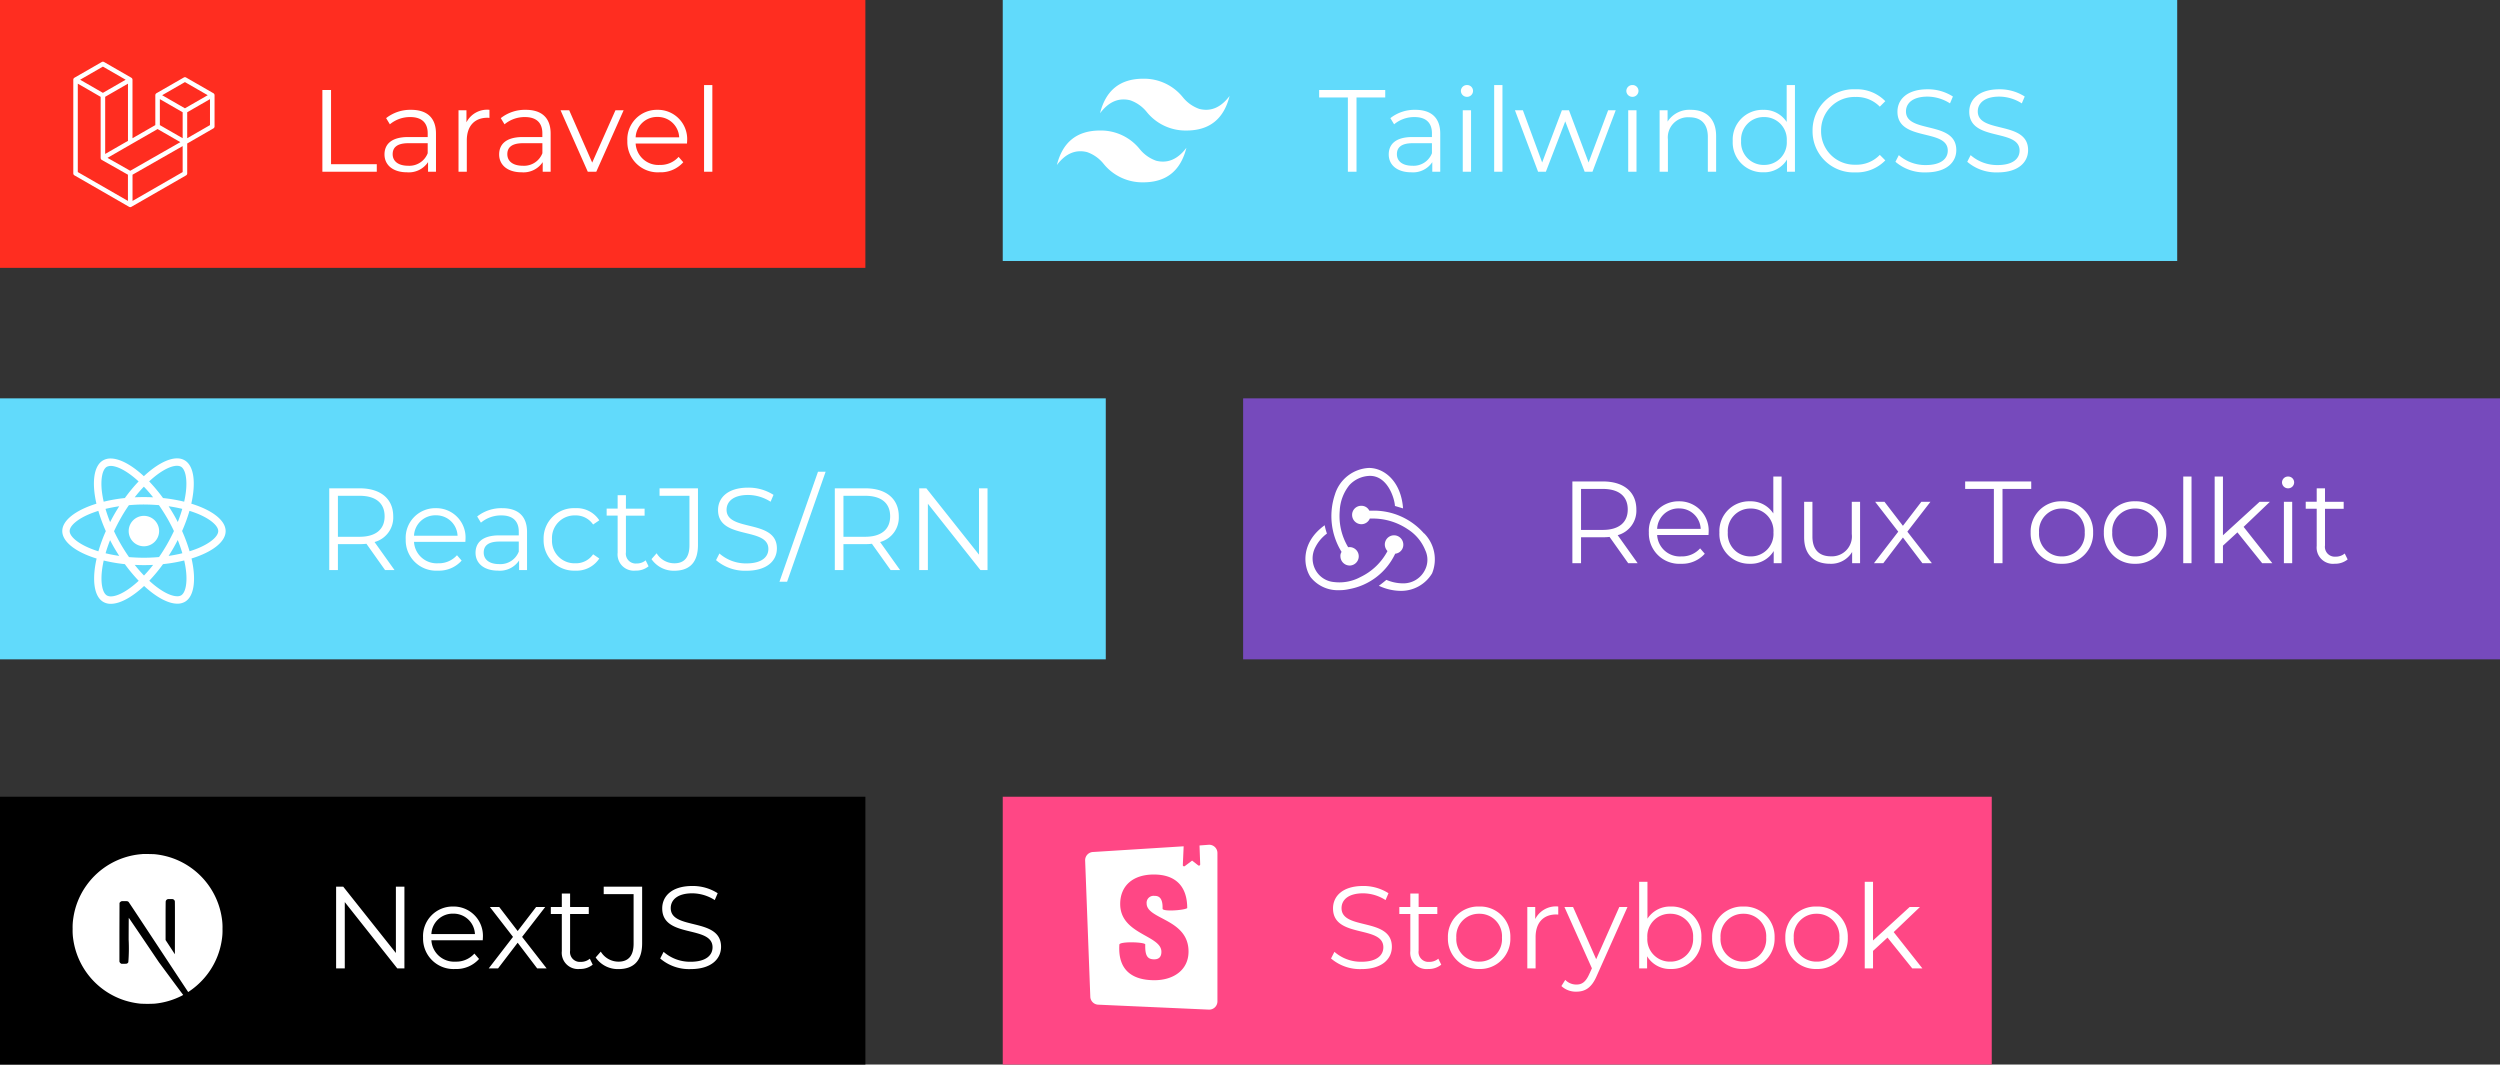 <svg xmlns="http://www.w3.org/2000/svg" width="364" height="155" viewBox="0 0 364 155"><rect x="0" y="0" width="364" height="155" fill="#333333" stroke="none"/><g transform="translate(-752 -1102)"><rect width="126" height="39" transform="translate(752 1102)" fill="#ff2d20"/><rect width="161" height="38" transform="translate(752 1160)" fill="#61dafb"/><rect width="171" height="38" transform="translate(898 1102)" fill="#61dafb"/><rect width="126" height="39" transform="translate(752 1218)"/><rect width="144" height="39" transform="translate(898 1218)" fill="#ff4785"/><rect width="183" height="38" transform="translate(933 1160)" fill="#764abc"/><path d="M1.938,0H9.86V-1.088H3.2V-11.9H1.938Zm12.92-9.01A5.678,5.678,0,0,0,11.22-7.8l.544.9a4.555,4.555,0,0,1,2.975-1.054c1.666,0,2.533.833,2.533,2.363v.544H14.433c-2.567,0-3.451,1.156-3.451,2.533,0,1.547,1.241,2.6,3.264,2.6a3.357,3.357,0,0,0,3.077-1.479V0h1.156V-5.542C18.479-7.854,17.17-9.01,14.858-9.01ZM14.433-.867c-1.428,0-2.261-.646-2.261-1.683,0-.918.561-1.6,2.3-1.6h2.8v1.462A2.861,2.861,0,0,1,14.433-.867Zm8.483-6.324V-8.942H21.76V0h1.207V-4.556c0-2.108,1.139-3.3,3.009-3.3.085,0,.187.017.289.017V-9.01A3.372,3.372,0,0,0,22.916-7.191ZM31.552-9.01A5.678,5.678,0,0,0,27.914-7.8l.544.9a4.555,4.555,0,0,1,2.975-1.054c1.666,0,2.533.833,2.533,2.363v.544H31.127c-2.567,0-3.451,1.156-3.451,2.533,0,1.547,1.241,2.6,3.264,2.6a3.357,3.357,0,0,0,3.077-1.479V0h1.156V-5.542C35.173-7.854,33.864-9.01,31.552-9.01ZM31.127-.867c-1.428,0-2.261-.646-2.261-1.683,0-.918.561-1.6,2.3-1.6h2.805v1.462A2.861,2.861,0,0,1,31.127-.867ZM44.608-8.942,41.225-1.326,37.876-8.942H36.618L40.579,0H41.82L45.8-8.942ZM55.046-4.471A4.261,4.261,0,0,0,50.711-9.01a4.307,4.307,0,0,0-4.369,4.539A4.428,4.428,0,0,0,51.034.085a4.4,4.4,0,0,0,3.451-1.462l-.68-.782A3.525,3.525,0,0,1,51.068-.986,3.31,3.31,0,0,1,47.549-4.1h7.48C55.029-4.233,55.046-4.369,55.046-4.471Zm-4.335-3.5A3.11,3.11,0,0,1,53.89-5H47.549A3.106,3.106,0,0,1,50.711-7.973ZM57.511,0h1.207V-12.614H57.511Z" transform="translate(797 1127)" fill="#fff"/><path d="M11.441,0,8.534-4.08a3.689,3.689,0,0,0,2.72-3.74c0-2.55-1.836-4.08-4.862-4.08H1.938V0H3.2V-3.774h3.2a8.471,8.471,0,0,0,.952-.051L10.064,0ZM6.358-4.845H3.2v-5.967H6.358C8.738-10.812,10-9.724,10-7.82,10-5.95,8.738-4.845,6.358-4.845Zm15.419.374A4.261,4.261,0,0,0,17.442-9.01a4.307,4.307,0,0,0-4.369,4.539A4.428,4.428,0,0,0,17.765.085a4.4,4.4,0,0,0,3.451-1.462l-.68-.782A3.525,3.525,0,0,1,17.8-.986,3.31,3.31,0,0,1,14.28-4.1h7.48C21.76-4.233,21.777-4.369,21.777-4.471Zm-4.335-3.5A3.11,3.11,0,0,1,20.621-5H14.28A3.106,3.106,0,0,1,17.442-7.973ZM27.115-9.01A5.678,5.678,0,0,0,23.477-7.8l.544.9A4.555,4.555,0,0,1,27-7.956c1.666,0,2.533.833,2.533,2.363v.544H26.69c-2.567,0-3.451,1.156-3.451,2.533,0,1.547,1.241,2.6,3.264,2.6A3.357,3.357,0,0,0,29.58-1.394V0h1.156V-5.542C30.736-7.854,29.427-9.01,27.115-9.01ZM26.69-.867c-1.428,0-2.261-.646-2.261-1.683,0-.918.561-1.6,2.3-1.6h2.805v1.462A2.861,2.861,0,0,1,26.69-.867ZM37.757.085a3.942,3.942,0,0,0,3.5-1.768l-.9-.612a3.025,3.025,0,0,1-2.6,1.309,3.276,3.276,0,0,1-3.383-3.485,3.285,3.285,0,0,1,3.383-3.485,3.04,3.04,0,0,1,2.6,1.326l.9-.612a3.905,3.905,0,0,0-3.5-1.768A4.4,4.4,0,0,0,33.15-4.471,4.415,4.415,0,0,0,37.757.085Zm10.251-1.5a2,2,0,0,1-1.326.459,1.432,1.432,0,0,1-1.547-1.632V-7.922h2.72v-1.02h-2.72V-10.9H43.928v1.955h-1.6v1.02h1.6v5.406a2.369,2.369,0,0,0,2.618,2.6,2.874,2.874,0,0,0,1.887-.629ZM52.156.1c2.278,0,3.468-1.241,3.468-3.757V-11.9H50.031v1.088h4.352V-3.6c0,1.751-.748,2.618-2.21,2.618a3.017,3.017,0,0,1-2.567-1.462l-.748.85A3.912,3.912,0,0,0,52.156.1ZM62.679.1c3.043,0,4.437-1.5,4.437-3.247,0-4.335-7.327-2.363-7.327-5.627,0-1.19.969-2.159,3.145-2.159a6.127,6.127,0,0,1,3.264.986l.425-1A6.717,6.717,0,0,0,62.934-12c-3.026,0-4.386,1.513-4.386,3.264,0,4.4,7.327,2.4,7.327,5.661,0,1.173-.969,2.108-3.2,2.108a5.844,5.844,0,0,1-3.927-1.445l-.493.969A6.453,6.453,0,0,0,62.679.1ZM67.49,1.7H68.6l5.61-16.014H73.1ZM85.051,0,82.144-4.08a3.689,3.689,0,0,0,2.72-3.74c0-2.55-1.836-4.08-4.862-4.08H75.548V0h1.258V-3.774H80a8.471,8.471,0,0,0,.952-.051L83.674,0ZM79.968-4.845H76.806v-5.967h3.162c2.38,0,3.638,1.088,3.638,2.992C83.606-5.95,82.348-4.845,79.968-4.845ZM96.543-11.9v9.656L88.876-11.9H87.839V0H89.1V-9.656L96.747,0h1.037V-11.9Z" transform="translate(798 1185)" fill="#fff"/><path d="M4.25,0H5.508V-10.812H9.69V-11.9H.068v1.088H4.25Zm9.826-9.01A5.678,5.678,0,0,0,10.438-7.8l.544.9a4.555,4.555,0,0,1,2.975-1.054c1.666,0,2.533.833,2.533,2.363v.544H13.651c-2.567,0-3.451,1.156-3.451,2.533,0,1.547,1.241,2.6,3.264,2.6a3.357,3.357,0,0,0,3.077-1.479V0H17.7V-5.542C17.7-7.854,16.388-9.01,14.076-9.01ZM13.651-.867c-1.428,0-2.261-.646-2.261-1.683,0-.918.561-1.6,2.3-1.6H16.49v1.462A2.861,2.861,0,0,1,13.651-.867ZM21.59-10.9a.868.868,0,0,0,.884-.884.857.857,0,0,0-.884-.833.871.871,0,0,0-.884.85A.874.874,0,0,0,21.59-10.9ZM20.978,0h1.207V-8.942H20.978Zm4.573,0h1.207V-12.614H25.551ZM42.143-8.942,39.3-1.343l-2.856-7.6H35.411l-2.873,7.6-2.805-7.6H28.577L31.943,0h1.139L35.9-7.327,38.726,0h1.139l3.383-8.942ZM45.679-10.9a.868.868,0,0,0,.884-.884.857.857,0,0,0-.884-.833.871.871,0,0,0-.884.85A.874.874,0,0,0,45.679-10.9ZM45.067,0h1.207V-8.942H45.067ZM54.2-9.01a3.758,3.758,0,0,0-3.4,1.717V-8.942H49.64V0h1.207V-4.692a2.932,2.932,0,0,1,3.128-3.23c1.7,0,2.686.969,2.686,2.856V0h1.207V-5.185C57.868-7.752,56.372-9.01,54.2-9.01Zm13.94-3.6v5.372a3.906,3.906,0,0,0-3.4-1.768,4.326,4.326,0,0,0-4.454,4.539A4.34,4.34,0,0,0,64.736.085a3.873,3.873,0,0,0,3.451-1.853V0h1.156V-12.614ZM64.838-.986a3.274,3.274,0,0,1-3.332-3.485,3.274,3.274,0,0,1,3.332-3.485,3.27,3.27,0,0,1,3.315,3.485A3.27,3.27,0,0,1,64.838-.986ZM78.132.1A5.786,5.786,0,0,0,82.5-1.649l-.8-.8A4.668,4.668,0,0,1,78.183-1.02a4.863,4.863,0,0,1-5.032-4.93,4.863,4.863,0,0,1,5.032-4.93A4.716,4.716,0,0,1,81.7-9.469l.8-.8A5.762,5.762,0,0,0,78.149-12,5.975,5.975,0,0,0,71.91-5.95,5.97,5.97,0,0,0,78.132.1ZM88.4.1c3.043,0,4.437-1.5,4.437-3.247,0-4.335-7.327-2.363-7.327-5.627,0-1.19.969-2.159,3.145-2.159a6.127,6.127,0,0,1,3.264.986l.425-1A6.717,6.717,0,0,0,88.655-12c-3.026,0-4.386,1.513-4.386,3.264,0,4.4,7.327,2.4,7.327,5.661,0,1.173-.969,2.108-3.2,2.108a5.844,5.844,0,0,1-3.927-1.445l-.493.969A6.453,6.453,0,0,0,88.4.1ZM98.855.1c3.043,0,4.437-1.5,4.437-3.247,0-4.335-7.327-2.363-7.327-5.627,0-1.19.969-2.159,3.145-2.159a6.127,6.127,0,0,1,3.264.986l.425-1A6.717,6.717,0,0,0,99.11-12c-3.026,0-4.386,1.513-4.386,3.264,0,4.4,7.327,2.4,7.327,5.661,0,1.173-.969,2.108-3.2,2.108a5.844,5.844,0,0,1-3.927-1.445l-.493.969A6.453,6.453,0,0,0,98.855.1Z" transform="translate(944 1127)" fill="#fff"/><path d="M10.642-11.9v9.656L2.975-11.9H1.938V0H3.2V-9.656L10.846,0h1.037V-11.9ZM23.307-4.471A4.261,4.261,0,0,0,18.972-9.01,4.307,4.307,0,0,0,14.6-4.471,4.428,4.428,0,0,0,19.3.085a4.4,4.4,0,0,0,3.451-1.462l-.68-.782A3.525,3.525,0,0,1,19.329-.986,3.31,3.31,0,0,1,15.81-4.1h7.48C23.29-4.233,23.307-4.369,23.307-4.471Zm-4.335-3.5A3.11,3.11,0,0,1,22.151-5H15.81A3.106,3.106,0,0,1,18.972-7.973ZM32.589,0l-3.57-4.59,3.366-4.352H31.059l-2.686,3.5-2.686-3.5h-1.36L27.693-4.59,24.157,0h1.36l2.856-3.74L31.212,0Zm6.29-1.411a2,2,0,0,1-1.326.459,1.432,1.432,0,0,1-1.547-1.632V-7.922h2.72v-1.02h-2.72V-10.9H34.8v1.955H33.2v1.02h1.6v5.406a2.369,2.369,0,0,0,2.618,2.6A2.874,2.874,0,0,0,39.3-.544ZM43.027.1c2.278,0,3.468-1.241,3.468-3.757V-11.9H40.9v1.088h4.352V-3.6c0,1.751-.748,2.618-2.21,2.618a3.017,3.017,0,0,1-2.567-1.462l-.748.85A3.912,3.912,0,0,0,43.027.1ZM53.55.1c3.043,0,4.437-1.5,4.437-3.247,0-4.335-7.327-2.363-7.327-5.627,0-1.19.969-2.159,3.145-2.159a6.127,6.127,0,0,1,3.264.986l.425-1A6.717,6.717,0,0,0,53.805-12c-3.026,0-4.386,1.513-4.386,3.264,0,4.4,7.327,2.4,7.327,5.661,0,1.173-.969,2.108-3.2,2.108a5.844,5.844,0,0,1-3.927-1.445l-.493.969A6.453,6.453,0,0,0,53.55.1Z" transform="translate(799 1243)" fill="#fff"/><path d="M5.219.1c3.043,0,4.437-1.5,4.437-3.247,0-4.335-7.327-2.363-7.327-5.627,0-1.19.969-2.159,3.145-2.159a6.127,6.127,0,0,1,3.264.986l.425-1A6.717,6.717,0,0,0,5.474-12c-3.026,0-4.386,1.513-4.386,3.264,0,4.4,7.327,2.4,7.327,5.661,0,1.173-.969,2.108-3.2,2.108A5.844,5.844,0,0,1,1.292-2.414L.8-1.445A6.453,6.453,0,0,0,5.219.1Zm11.2-1.513A2,2,0,0,1,15.1-.952a1.432,1.432,0,0,1-1.547-1.632V-7.922h2.72v-1.02h-2.72V-10.9H12.342v1.955h-1.6v1.02h1.6v5.406A2.369,2.369,0,0,0,14.96.085a2.874,2.874,0,0,0,1.887-.629Zm5.95,1.5a4.4,4.4,0,0,0,4.539-4.556A4.385,4.385,0,0,0,22.372-9.01a4.4,4.4,0,0,0-4.556,4.539A4.412,4.412,0,0,0,22.372.085Zm0-1.071A3.274,3.274,0,0,1,19.04-4.471a3.274,3.274,0,0,1,3.332-3.485,3.261,3.261,0,0,1,3.315,3.485A3.261,3.261,0,0,1,22.372-.986Zm8.16-6.205V-8.942H29.376V0h1.207V-4.556c0-2.108,1.139-3.3,3.009-3.3.085,0,.187.017.289.017V-9.01A3.372,3.372,0,0,0,30.532-7.191Zm12.24-1.751-3.366,7.6-3.366-7.6H34.782l4,8.925L38.386.85c-.51,1.122-1.054,1.5-1.853,1.5a2.233,2.233,0,0,1-1.632-.68l-.561.9a3.06,3.06,0,0,0,2.176.816c1.275,0,2.227-.561,2.975-2.312L43.962-8.942Zm7.5-.068a3.906,3.906,0,0,0-3.4,1.768v-5.372H45.662V0h1.156V-1.768A3.873,3.873,0,0,0,50.269.085a4.34,4.34,0,0,0,4.454-4.556A4.326,4.326,0,0,0,50.269-9.01ZM50.184-.986a3.274,3.274,0,0,1-3.332-3.485,3.274,3.274,0,0,1,3.332-3.485,3.283,3.283,0,0,1,3.332,3.485A3.283,3.283,0,0,1,50.184-.986ZM60.843.085a4.4,4.4,0,0,0,4.539-4.556A4.385,4.385,0,0,0,60.843-9.01a4.4,4.4,0,0,0-4.556,4.539A4.412,4.412,0,0,0,60.843.085Zm0-1.071a3.274,3.274,0,0,1-3.332-3.485,3.274,3.274,0,0,1,3.332-3.485,3.261,3.261,0,0,1,3.315,3.485A3.261,3.261,0,0,1,60.843-.986ZM71.5.085a4.4,4.4,0,0,0,4.539-4.556A4.385,4.385,0,0,0,71.5-9.01a4.4,4.4,0,0,0-4.556,4.539A4.412,4.412,0,0,0,71.5.085Zm0-1.071A3.274,3.274,0,0,1,68.17-4.471,3.274,3.274,0,0,1,71.5-7.956a3.261,3.261,0,0,1,3.315,3.485A3.261,3.261,0,0,1,71.5-.986ZM85.425,0H86.9L82.722-5.287l3.825-3.655h-1.5L79.713-4.063v-8.551H78.506V0h1.207V-2.55l2.108-1.938Z" transform="translate(945 1243)" fill="#fff"/><path d="M11.441,0,8.534-4.08a3.689,3.689,0,0,0,2.72-3.74c0-2.55-1.836-4.08-4.862-4.08H1.938V0H3.2V-3.774h3.2a8.471,8.471,0,0,0,.952-.051L10.064,0ZM6.358-4.845H3.2v-5.967H6.358C8.738-10.812,10-9.724,10-7.82,10-5.95,8.738-4.845,6.358-4.845Zm15.419.374A4.261,4.261,0,0,0,17.442-9.01a4.307,4.307,0,0,0-4.369,4.539A4.428,4.428,0,0,0,17.765.085a4.4,4.4,0,0,0,3.451-1.462l-.68-.782A3.525,3.525,0,0,1,17.8-.986,3.31,3.31,0,0,1,14.28-4.1h7.48C21.76-4.233,21.777-4.369,21.777-4.471Zm-4.335-3.5A3.11,3.11,0,0,1,20.621-5H14.28A3.106,3.106,0,0,1,17.442-7.973Zm13.753-4.641v5.372A3.906,3.906,0,0,0,27.8-9.01a4.326,4.326,0,0,0-4.454,4.539A4.34,4.34,0,0,0,27.8.085a3.873,3.873,0,0,0,3.451-1.853V0H32.4V-12.614ZM27.9-.986a3.274,3.274,0,0,1-3.332-3.485A3.274,3.274,0,0,1,27.9-7.956a3.27,3.27,0,0,1,3.315,3.485A3.27,3.27,0,0,1,27.9-.986ZM42.619-8.942V-4.25A2.908,2.908,0,0,1,39.576-1c-1.7,0-2.686-.969-2.686-2.873V-8.942H35.683v5.185c0,2.567,1.5,3.842,3.774,3.842A3.557,3.557,0,0,0,42.67-1.632V0h1.156V-8.942ZM54.281,0l-3.57-4.59,3.366-4.352H52.751l-2.686,3.5-2.686-3.5h-1.36L49.385-4.59,45.849,0h1.36l2.856-3.74L52.9,0Zm9.027,0h1.258V-10.812h4.182V-11.9H59.126v1.088h4.182Zm9.911.085a4.4,4.4,0,0,0,4.539-4.556A4.385,4.385,0,0,0,73.219-9.01a4.4,4.4,0,0,0-4.556,4.539A4.412,4.412,0,0,0,73.219.085Zm0-1.071a3.274,3.274,0,0,1-3.332-3.485,3.274,3.274,0,0,1,3.332-3.485,3.261,3.261,0,0,1,3.315,3.485A3.261,3.261,0,0,1,73.219-.986ZM83.878.085a4.4,4.4,0,0,0,4.539-4.556A4.385,4.385,0,0,0,83.878-9.01a4.4,4.4,0,0,0-4.556,4.539A4.412,4.412,0,0,0,83.878.085Zm0-1.071a3.274,3.274,0,0,1-3.332-3.485,3.274,3.274,0,0,1,3.332-3.485,3.261,3.261,0,0,1,3.315,3.485A3.261,3.261,0,0,1,83.878-.986Zm7,.986h1.207V-12.614H90.882Zm11.492,0h1.479L99.671-5.287,103.5-8.942H102L96.662-4.063v-8.551H95.455V0h1.207V-2.55L98.77-4.488Zm3.774-10.9a.868.868,0,0,0,.884-.884.857.857,0,0,0-.884-.833.871.871,0,0,0-.884.85A.874.874,0,0,0,106.148-10.9ZM105.536,0h1.207V-8.942h-1.207Zm8.857-1.411a2,2,0,0,1-1.326.459,1.432,1.432,0,0,1-1.547-1.632V-7.922h2.72v-1.02h-2.72V-10.9h-1.207v1.955h-1.6v1.02h1.6v5.406a2.369,2.369,0,0,0,2.618,2.6,2.874,2.874,0,0,0,1.887-.629Z" transform="translate(979 1184)" fill="#fff"/><path d="M20.9,4.791a.321.321,0,0,1,.012.088V9.423a.332.332,0,0,1-.167.288l-3.814,2.2v4.354a.334.334,0,0,1-.166.288L8.8,21.131a.279.279,0,0,1-.058.024c-.007,0-.014.007-.021.009a.307.307,0,0,1-.169,0,.138.138,0,0,1-.026-.011.473.473,0,0,1-.055-.022L.511,16.549a.332.332,0,0,1-.167-.288V2.624a.32.32,0,0,1,.012-.086c0-.011.009-.018.012-.028a.326.326,0,0,1,.02-.051.108.108,0,0,1,.02-.029l.029-.04c.011-.009.022-.016.033-.024s.024-.021.036-.03h0L4.49.044a.331.331,0,0,1,.331,0L8.8,2.336h0a.281.281,0,0,1,.035.029l.034.024c.011.012.018.026.029.04a.169.169,0,0,1,.022.029.418.418,0,0,1,.021.051c0,.01.009.019.011.028a.281.281,0,0,1,.012.086V11.14L12.287,9.23V4.877A.319.319,0,0,1,12.3,4.79c0-.009.009-.018.011-.028a.43.43,0,0,1,.021-.052c.006-.011.016-.018.022-.029s.019-.026.029-.038a.2.2,0,0,1,.033-.025c.012-.009.023-.02.036-.028h0L16.434,2.3a.331.331,0,0,1,.331,0L20.747,4.59c.014.009.024.019.037.027s.022.016.032.025.019.026.03.039a.2.2,0,0,1,.021.029.265.265,0,0,1,.021.053A.117.117,0,0,1,20.9,4.791Zm-.653,4.44V5.452l-1.392.8L16.93,7.361v3.779Zm-3.979,6.838V12.287l-1.894,1.081L8.969,16.454V20.27ZM1,3.2V16.069l7.3,4.2V16.454L4.491,14.3l0,0h0c-.012-.009-.022-.019-.035-.027s-.021-.016-.031-.024v0a.18.18,0,0,1-.027-.035.146.146,0,0,1-.025-.032h0a.45.45,0,0,1-.018-.041.347.347,0,0,1-.016-.038.432.432,0,0,1-.007-.05.256.256,0,0,1-.005-.036v-8.9L2.4,4ZM4.655.715,1.338,2.624,4.655,4.534,7.971,2.624ZM6.381,12.631l1.925-1.108V3.2L6.912,4,4.987,5.108v8.325ZM16.6,2.969,13.282,4.878,16.6,6.786l3.317-1.909Zm-.332,4.392L14.343,6.253l-1.394-.8V9.232l1.925,1.108,1.394.8ZM8.635,15.88,13.5,13.1l2.432-1.387L12.618,9.806,8.8,12l-3.477,2Z" transform="translate(762.327 1110.984)" fill="#fff"/><path d="M10.52,0c-.16,0-.282,0-.326.006s-.2.019-.331.03a10.935,10.935,0,0,0-7.84,4.521A10.8,10.8,0,0,0,.1,9.323,8.345,8.345,0,0,0,0,10.911,8.363,8.363,0,0,0,.1,12.5a10.952,10.952,0,0,0,7.462,8.813,11.527,11.527,0,0,0,2.3.478,20.033,20.033,0,0,0,2.09,0,11.015,11.015,0,0,0,3.931-1.149c.188-.1.224-.122.2-.143s-.817-1.085-1.777-2.382L12.562,15.76l-2.186-3.235c-1.2-1.779-2.192-3.233-2.2-3.233s-.017,1.435-.021,3.19a24.917,24.917,0,0,1-.047,3.269.388.388,0,0,1-.188.194c-.068.034-.128.04-.45.04H7.1L7,15.924a.4.4,0,0,1-.143-.156l-.045-.1,0-4.275L6.825,7.12l.066-.083a.586.586,0,0,1,.158-.13c.087-.043.122-.047.491-.047.435,0,.508.017.621.141.032.034,1.216,1.817,2.632,3.964q2.152,3.26,4.3,6.518L16.823,20.1l.087-.058a11.2,11.2,0,0,0,2.242-1.966A10.858,10.858,0,0,0,21.72,12.5a8.356,8.356,0,0,0,.1-1.589,8.38,8.38,0,0,0-.1-1.589A10.953,10.953,0,0,0,14.258.509,11.451,11.451,0,0,0,11.986.034C11.833.018,11,0,10.521,0Zm3.7,6.561c.316,0,.371,0,.442.043a.43.43,0,0,1,.215.252c.017.055.021,1.241.017,3.913L14.887,14.6l-.676-1.036-.678-1.036V9.742c0-1.8.008-2.815.021-2.864a.435.435,0,0,1,.211-.269c.087-.045.119-.049.454-.049Z" transform="translate(762.576 1226.342)" fill="#fff"/><path d="M14.1,11.9a2.215,2.215,0,1,1-2.215-2.215A2.215,2.215,0,0,1,14.1,11.9ZM16.721,1.314c-1.333,0-3.078.951-4.843,2.6C10.115,2.274,8.369,1.334,7.037,1.334a2.177,2.177,0,0,0-1.1.275c-1.362.786-1.667,3.234-.964,6.306C1.962,8.846,0,10.335,0,11.9S1.971,14.973,5,15.9c-.7,3.084-.386,5.536.979,6.321a2.127,2.127,0,0,0,1.092.272c1.332,0,3.078-.951,4.843-2.6,1.763,1.639,3.509,2.579,4.842,2.579a2.175,2.175,0,0,0,1.1-.272c1.361-.785,1.667-3.233.964-6.306,3-.923,4.966-2.415,4.966-3.987s-1.971-3.068-5-3.995c.7-3.081.386-5.535-.979-6.321a2.147,2.147,0,0,0-1.082-.275Zm0,1.08V2.4a1.126,1.126,0,0,1,.553.126c.66.378.946,1.818.723,3.67-.053.456-.141.936-.248,1.427a23.258,23.258,0,0,0-3.078-.529A23.669,23.669,0,0,0,12.65,4.669C14.227,3.2,15.709,2.4,16.717,2.395Zm-9.679.02c1,0,2.491.8,4.072,2.259a22.78,22.78,0,0,0-2,2.419,22.519,22.519,0,0,0-3.084.533c-.111-.485-.193-.955-.252-1.407-.228-1.851.053-3.289.707-3.673a1.451,1.451,0,0,1,.558-.131Zm4.837,3.022a19.7,19.7,0,0,1,1.347,1.549c-.436-.02-.882-.034-1.332-.034s-.906.01-1.347.034a18.821,18.821,0,0,1,1.332-1.55Zm.015,2.6c.733,0,1.463.034,2.182.092q.6.865,1.172,1.843.553.951,1.009,1.928c-.305.649-.64,1.3-1,1.932-.376.654-.766,1.276-1.169,1.853-.721.062-1.452.1-2.189.1s-1.463-.035-2.182-.092c-.4-.577-.795-1.193-1.172-1.843q-.553-.951-1.009-1.928c.3-.651.64-1.3,1-1.936C8.906,9.329,9.3,8.709,9.7,8.132c.721-.063,1.452-.1,2.189-.1Zm-3.6.252c-.238.373-.476.756-.7,1.149s-.431.775-.629,1.163c-.263-.65-.485-1.3-.67-1.929.634-.149,1.3-.28,2-.382Zm7.192,0c.689.1,1.352.228,1.987.383-.178.626-.4,1.27-.654,1.915-.2-.386-.406-.776-.634-1.163s-.461-.767-.7-1.135Zm3.035.669c.479.149.935.314,1.362.493,1.716.733,2.825,1.692,2.825,2.453s-1.115,1.724-2.83,2.452c-.416.178-.872.339-1.342.488a23.743,23.743,0,0,0-1.09-2.952,23.067,23.067,0,0,0,1.075-2.936Zm-13.27,0a23.111,23.111,0,0,0,1.09,2.952A22.927,22.927,0,0,0,5.258,14.85a14.065,14.065,0,0,1-1.357-.5c-1.716-.73-2.825-1.69-2.825-2.451S2.184,10.178,3.9,9.451C4.316,9.272,4.772,9.112,5.244,8.961ZM16.813,13.2c.263.651.485,1.3.67,1.93-.634.156-1.3.287-2,.386.238-.372.476-.755.7-1.147s.431-.781.63-1.169Zm-9.853.02c.2.388.406.776.634,1.164s.461.765.7,1.132c-.689-.1-1.352-.228-1.987-.382.178-.624.4-1.27.654-1.915ZM17.753,16.18a13.686,13.686,0,0,1,.252,1.41c.228,1.851-.053,3.289-.707,3.674a1.062,1.062,0,0,1-.558.127c-1,0-2.491-.8-4.072-2.259a22.851,22.851,0,0,0,2-2.417,22.663,22.663,0,0,0,3.084-.535Zm-11.72.01a23.594,23.594,0,0,0,3.078.527,23.548,23.548,0,0,0,2.016,2.423c-1.58,1.469-3.063,2.274-4.072,2.274a1.174,1.174,0,0,1-.548-.131c-.66-.376-.946-1.817-.723-3.669.053-.456.141-.935.248-1.425Zm4.518.634c.436.02.882.034,1.332.034s.906-.01,1.347-.034a18.988,18.988,0,0,1-1.332,1.55A20.084,20.084,0,0,1,10.551,16.824Z" transform="translate(761.067 1167.423)" fill="#fff"/><path d="M12.573,4.8q-5.029,0-6.286,5.029,1.886-2.514,4.4-1.886a5.357,5.357,0,0,1,2.4,1.7,7.257,7.257,0,0,0,5.775,2.7q5.029,0,6.286-5.029Q23.26,9.829,20.745,9.2a5.357,5.357,0,0,1-2.4-1.7A7.254,7.254,0,0,0,12.573,4.8ZM6.287,12.343q-5.029,0-6.286,5.029,1.886-2.514,4.4-1.886a5.357,5.357,0,0,1,2.4,1.7,7.257,7.257,0,0,0,5.775,2.7q5.029,0,6.286-5.029-1.886,2.514-4.4,1.886a5.357,5.357,0,0,1-2.4-1.7A7.254,7.254,0,0,0,6.287,12.343Z" transform="translate(905.879 1108.661)" fill="#fff"/><path d="M13.075,13.106a1.309,1.309,0,0,0,1.179-1.379,1.359,1.359,0,0,0-1.343-1.3h-.048a1.344,1.344,0,0,0-1.3,1.391,1.435,1.435,0,0,0,.388.906A8.669,8.669,0,0,1,8.022,16.5a6.455,6.455,0,0,1-3.886.731,3.389,3.389,0,0,1-2.449-1.414,3.513,3.513,0,0,1-.2-3.721,5.538,5.538,0,0,1,1.65-1.92,7.829,7.829,0,0,1-.33-1.213c-3.488,2.5-3.132,5.913-2.073,7.527A5.017,5.017,0,0,0,4.9,18.417a6.109,6.109,0,0,0,1.449-.152,9.215,9.215,0,0,0,6.714-5.135Zm4.2-2.945A9.717,9.717,0,0,0,9.706,6.839h-.4a1.268,1.268,0,0,0-1.178-.707H8.092A1.318,1.318,0,0,0,6.8,7.511a1.357,1.357,0,0,0,1.343,1.3H8.2a1.328,1.328,0,0,0,1.178-.825h.436a9.121,9.121,0,0,1,5.1,1.566,6.468,6.468,0,0,1,2.544,3.063,3.252,3.252,0,0,1-.035,2.827,3.5,3.5,0,0,1-3.3,1.979,6.148,6.148,0,0,1-2.332-.506c-.283.234-.755.623-1.1.859a7.562,7.562,0,0,0,3.1.741,5.26,5.26,0,0,0,4.653-2.544,5.389,5.389,0,0,0-1.156-5.829ZM5.1,13.529a1.356,1.356,0,0,0,1.343,1.3h.047a1.343,1.343,0,0,0-.035-2.684H6.409a.511.511,0,0,0-.178.023A8.8,8.8,0,0,1,5,6.839,6.4,6.4,0,0,1,6.408,3.117,4.186,4.186,0,0,1,9.353,1.775c2.544-.048,3.6,3.121,3.686,4.381l1.178.354C13.945,2.646,11.544.62,9.247.62A5.456,5.456,0,0,0,4.3,4.483a9.9,9.9,0,0,0,.967,8.363A1.037,1.037,0,0,0,5.1,13.529Z" transform="translate(942.067 1169.513)" fill="#fff"/><path d="M16.71.243l-.12,2.71a.18.18,0,0,0,.29.15l1.06-.8.9.7a.18.18,0,0,0,.28-.14L19.02.1,20.35,0a1.2,1.2,0,0,1,1.279,1.2V22.8a1.2,1.2,0,0,1-1.26,1.2l-16.1-.72a1.2,1.2,0,0,1-1.15-1.16l-.75-19.8A1.2,1.2,0,0,1,3.5,1.052L16.7.222ZM13.64,9.3c0,.47,3.16.24,3.59-.08,0-3.2-1.72-4.89-4.859-4.89s-4.9,1.72-4.9,4.29c0,4.45,6,4.53,6,6.959,0,.7-.32,1.1-1.05,1.1-.96,0-1.35-.49-1.3-2.16,0-.36-3.649-.48-3.769,0-.27,4.03,2.23,5.2,5.1,5.2,2.79,0,4.969-1.49,4.969-4.18,0-4.77-6.1-4.64-6.1-7a1.011,1.011,0,0,1,1.13-1.1c.45,0,1.25.07,1.19,1.87Z" transform="translate(907.629 1225)" fill="#fff"/></g></svg>